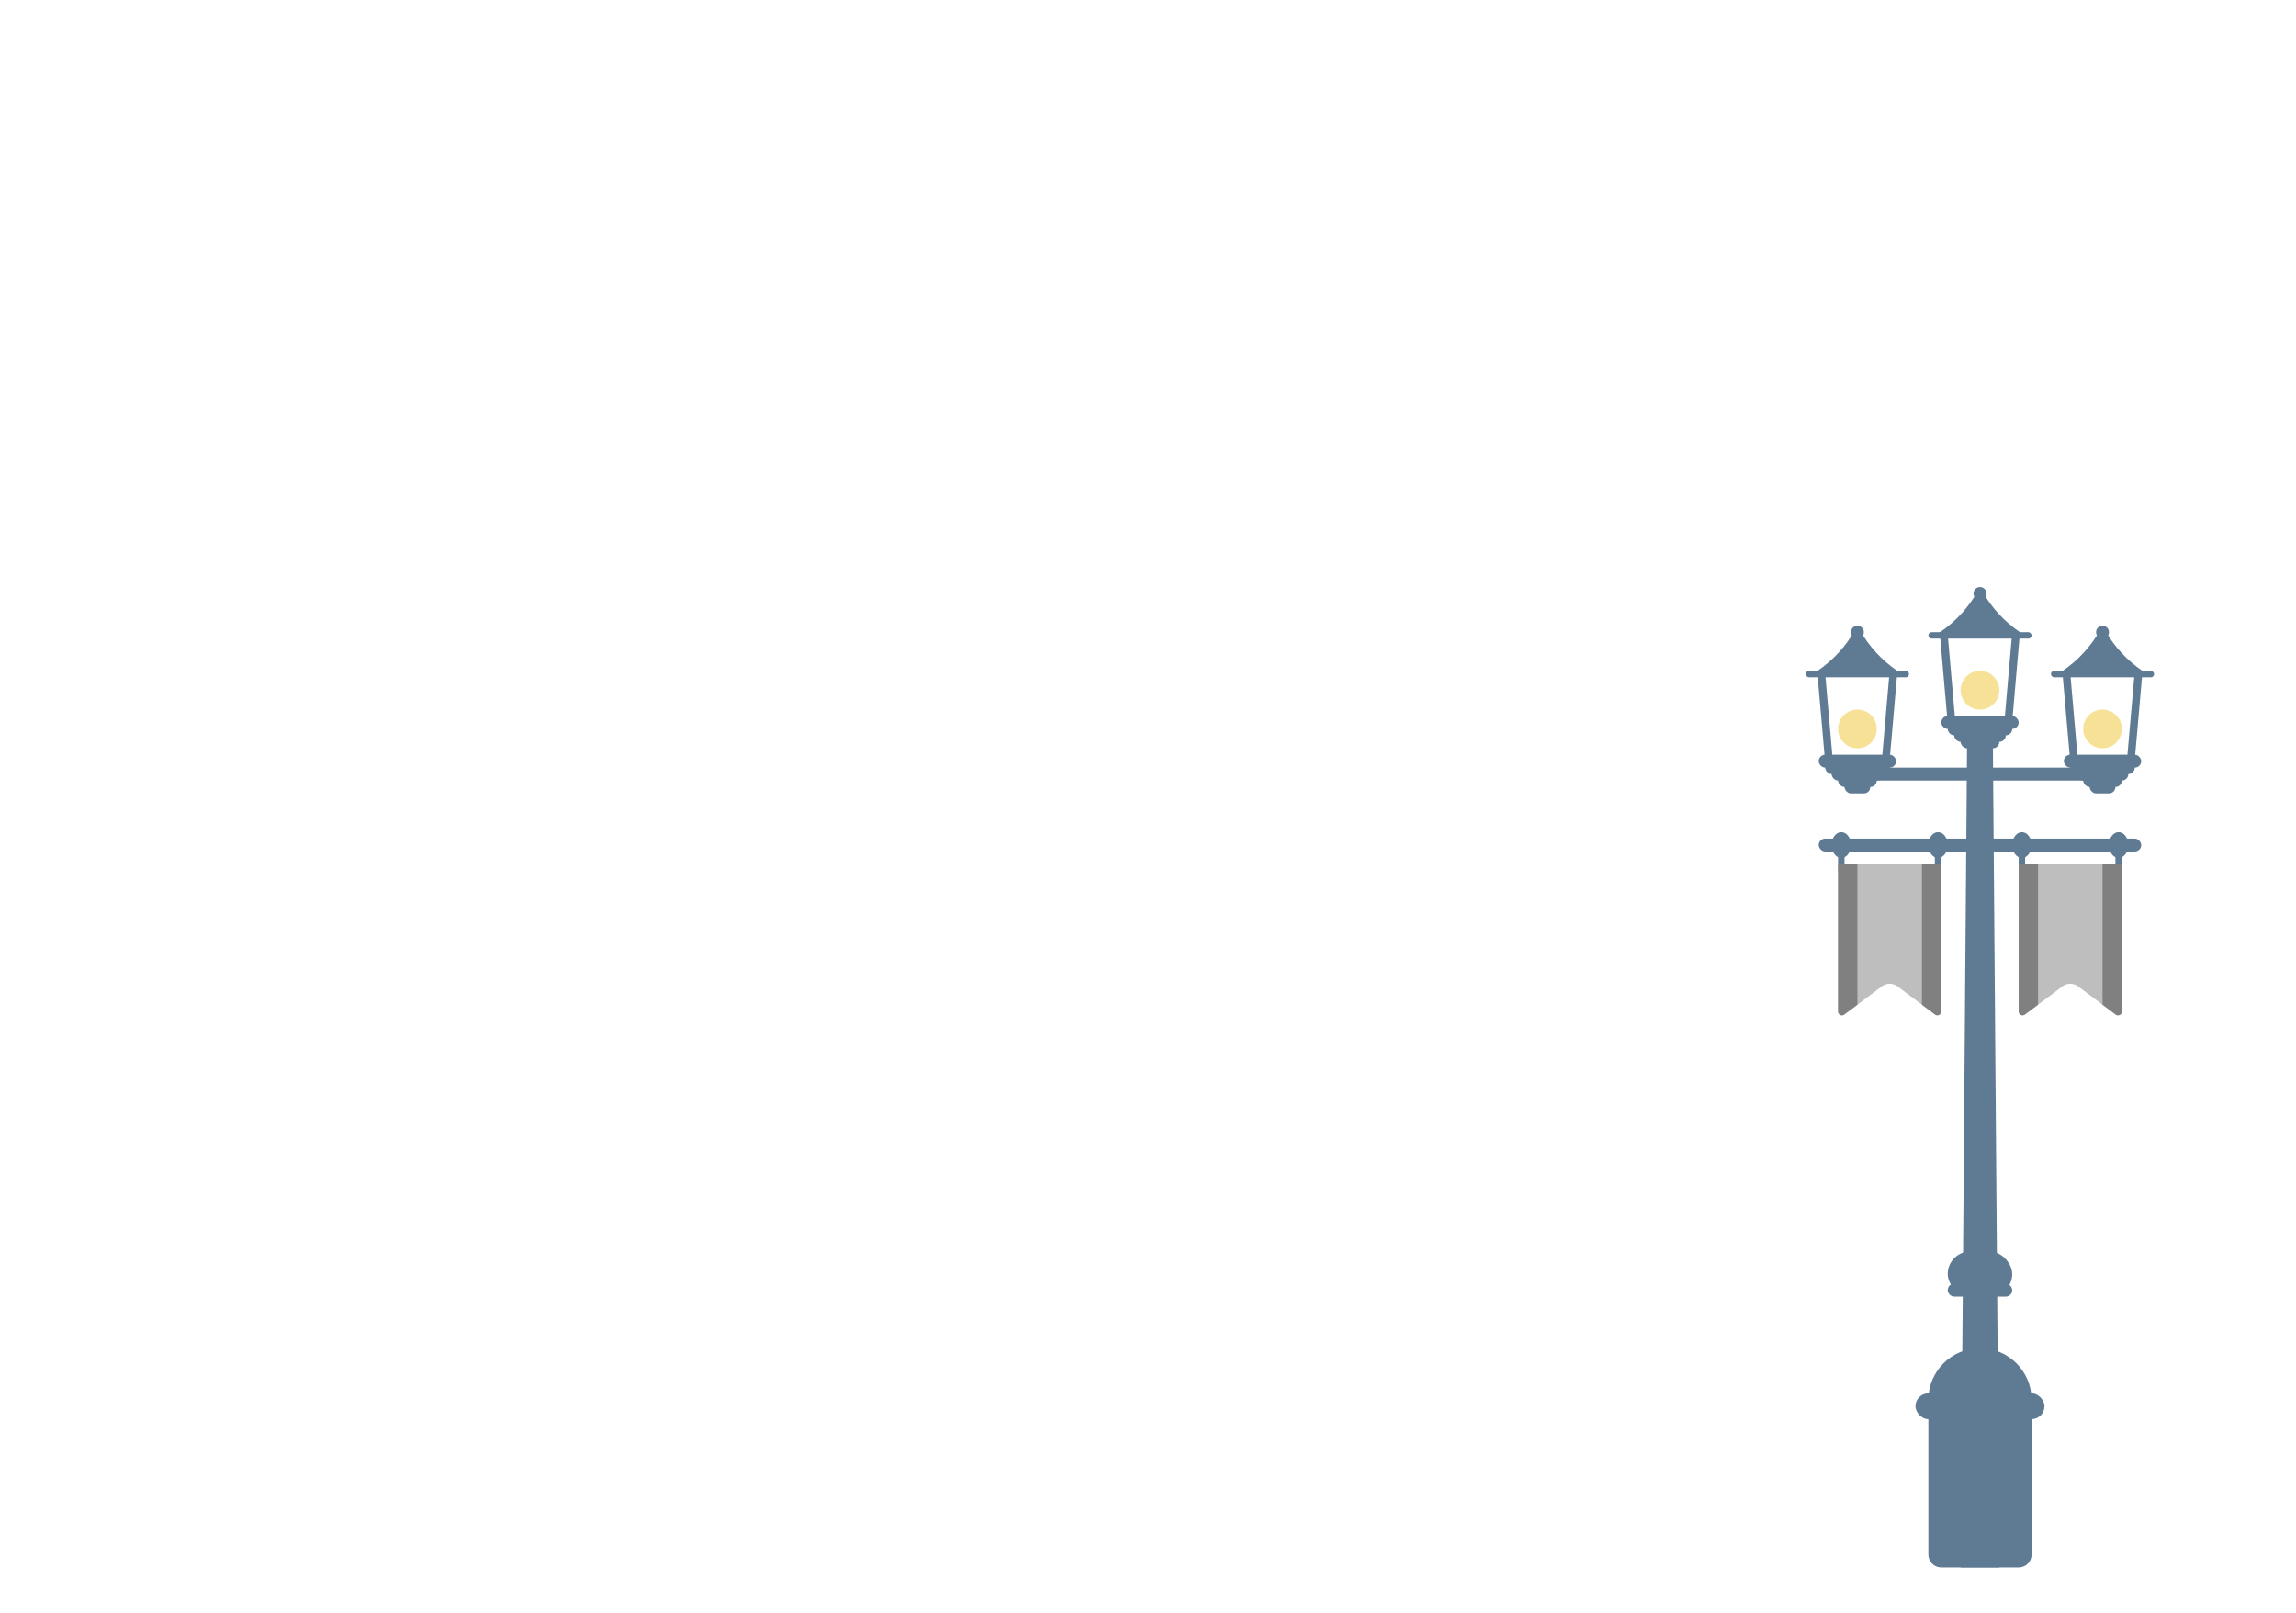 <svg width="356" height="250" viewBox="0 0 356 250" fill="none" xmlns="http://www.w3.org/2000/svg">
<path d="M305 115H309L310 243H304L305 115Z" fill="#5F7A93"/>
<path d="M299 217C299 212.582 302.582 209 307 209V209C311.418 209 315 212.582 315 217V241C315 242.105 314.105 243 313 243H301C299.895 243 299 242.105 299 241V217Z" fill="#5F7A93"/>
<rect x="302" y="194" width="10" height="7" rx="3.5" fill="#5F7A93"/>
<rect x="302" y="199" width="10" height="2" rx="1" fill="#5F7A93"/>
<rect x="297" y="216" width="20" height="4" rx="2" fill="#5F7A93"/>
<rect x="289" y="119" width="36" height="2" rx="1" fill="#5F7A93"/>
<g filter="url(#filter0_f_215_5102)">
<circle cx="326" cy="113" r="3" fill="#F7E197"/>
</g>
<rect x="320" y="117" width="12" height="2" rx="1" fill="#5F7A93"/>
<rect x="321" y="118" width="10" height="2" rx="1" fill="#5F7A93"/>
<rect x="322" y="119" width="8" height="2" rx="1" fill="#5F7A93"/>
<rect x="323" y="120" width="6" height="2" rx="1" fill="#5F7A93"/>
<rect x="324" y="121" width="4" height="2" rx="1" fill="#5F7A93"/>
<rect x="318" y="104" width="16" height="1" rx="0.5" fill="#5F7A93"/>
<rect x="321" y="118.161" width="14.11" height="1.2" transform="rotate(-95 321 118.161)" fill="#5F7A93"/>
<rect width="14.11" height="1.2" transform="matrix(-0.087 0.996 0.996 0.087 331 104)" fill="#5F7A93"/>
<circle cx="326" cy="98" r="1" fill="#5F7A93"/>
<path d="M325.672 97.59C325.815 97.333 326.185 97.333 326.328 97.59V97.59C327.756 100.161 329.768 102.359 332.203 104.009L332.928 104.5H319.072L319.797 104.009C322.232 102.359 324.244 100.161 325.672 97.59V97.59Z" fill="#5F7A93"/>
<g filter="url(#filter1_f_215_5102)">
<circle cx="288" cy="113" r="3" fill="#F7E197"/>
</g>
<rect x="282" y="117" width="12" height="2" rx="1" fill="#5F7A93"/>
<rect x="283" y="118" width="10" height="2" rx="1" fill="#5F7A93"/>
<rect x="284" y="119" width="8" height="2" rx="1" fill="#5F7A93"/>
<rect x="285" y="120" width="6" height="2" rx="1" fill="#5F7A93"/>
<rect x="286" y="121" width="4" height="2" rx="1" fill="#5F7A93"/>
<rect x="280" y="104" width="16" height="1" rx="0.5" fill="#5F7A93"/>
<rect x="283" y="118.161" width="14.11" height="1.2" transform="rotate(-95 283 118.161)" fill="#5F7A93"/>
<rect width="14.11" height="1.2" transform="matrix(-0.087 0.996 0.996 0.087 293 104)" fill="#5F7A93"/>
<circle cx="288" cy="98" r="1" fill="#5F7A93"/>
<path d="M287.672 97.59C287.815 97.333 288.185 97.333 288.328 97.59V97.59C289.756 100.161 291.768 102.359 294.203 104.009L294.928 104.5H281.072L281.797 104.009C284.232 102.359 286.244 100.161 287.672 97.59V97.59Z" fill="#5F7A93"/>
<g filter="url(#filter2_f_215_5102)">
<circle cx="307" cy="107" r="3" fill="#F7E197"/>
</g>
<rect x="301" y="111" width="12" height="2" rx="1" fill="#5F7A93"/>
<rect x="302" y="112" width="10" height="2" rx="1" fill="#5F7A93"/>
<rect x="303" y="113" width="8" height="2" rx="1" fill="#5F7A93"/>
<rect x="304" y="114" width="6" height="2" rx="1" fill="#5F7A93"/>
<rect x="305" y="115" width="4" height="2" rx="1" fill="#5F7A93"/>
<rect x="299" y="98" width="16" height="1" rx="0.5" fill="#5F7A93"/>
<rect x="302" y="112.161" width="14.11" height="1.2" transform="rotate(-95 302 112.161)" fill="#5F7A93"/>
<rect width="14.11" height="1.2" transform="matrix(-0.087 0.996 0.996 0.087 312 98)" fill="#5F7A93"/>
<circle cx="307" cy="92" r="1" fill="#5F7A93"/>
<path d="M306.672 91.59C306.815 91.333 307.185 91.333 307.328 91.59V91.59C308.756 94.161 310.768 96.359 313.203 98.009L313.928 98.5H300.072L300.797 98.009C303.232 96.359 305.244 94.161 306.672 91.59V91.59Z" fill="#5F7A93"/>
<rect x="285" y="132" width="1" height="3" fill="#5F7A93"/>
<rect x="313" y="132" width="1" height="3" fill="#5F7A93"/>
<rect x="300" y="132" width="1" height="3" fill="#5F7A93"/>
<rect x="328" y="132" width="1" height="3" fill="#5F7A93"/>
<rect x="282" y="130" width="50" height="2" rx="1" fill="#5F7A93"/>
<path d="M285 134H301V156.8C301 157.294 300.436 157.577 300.04 157.28L294.2 152.9C293.489 152.367 292.511 152.367 291.8 152.9L285.96 157.28C285.564 157.577 285 157.294 285 156.8V134Z" fill="#BEBEBE"/>
<path fill-rule="evenodd" clip-rule="evenodd" d="M288 134H285V156.8C285 157.294 285.564 157.577 285.96 157.28L288 155.75V134ZM301 156.8V134H298V155.75L300.04 157.28C300.436 157.577 301 157.294 301 156.8Z" fill="#808080"/>
<path d="M313 134H329V156.8C329 157.294 328.436 157.577 328.04 157.28L322.2 152.9C321.489 152.367 320.511 152.367 319.8 152.9L313.96 157.28C313.564 157.577 313 157.294 313 156.8V134Z" fill="#BEBEBE"/>
<path fill-rule="evenodd" clip-rule="evenodd" d="M316 134H313V156.8C313 157.294 313.564 157.577 313.96 157.28L316 155.75V134ZM329 156.8V134H326V155.75L328.04 157.28C328.436 157.577 329 157.294 329 156.8Z" fill="#808080"/>
<ellipse cx="328.5" cy="131" rx="1.5" ry="2" fill="#5F7A93"/>
<ellipse cx="285.5" cy="131" rx="1.5" ry="2" fill="#5F7A93"/>
<ellipse cx="300.5" cy="131" rx="1.5" ry="2" fill="#5F7A93"/>
<ellipse cx="313.5" cy="131" rx="1.5" ry="2" fill="#5F7A93"/>
<defs>
<filter id="filter0_f_215_5102" x="319" y="106" width="14" height="14" filterUnits="userSpaceOnUse" color-interpolation-filters="sRGB">
<feFlood flood-opacity="0" result="BackgroundImageFix"/>
<feBlend mode="normal" in="SourceGraphic" in2="BackgroundImageFix" result="shape"/>
<feGaussianBlur stdDeviation="2" result="effect1_foregroundBlur_215_5102"/>
</filter>
<filter id="filter1_f_215_5102" x="281" y="106" width="14" height="14" filterUnits="userSpaceOnUse" color-interpolation-filters="sRGB">
<feFlood flood-opacity="0" result="BackgroundImageFix"/>
<feBlend mode="normal" in="SourceGraphic" in2="BackgroundImageFix" result="shape"/>
<feGaussianBlur stdDeviation="2" result="effect1_foregroundBlur_215_5102"/>
</filter>
<filter id="filter2_f_215_5102" x="300" y="100" width="14" height="14" filterUnits="userSpaceOnUse" color-interpolation-filters="sRGB">
<feFlood flood-opacity="0" result="BackgroundImageFix"/>
<feBlend mode="normal" in="SourceGraphic" in2="BackgroundImageFix" result="shape"/>
<feGaussianBlur stdDeviation="2" result="effect1_foregroundBlur_215_5102"/>
</filter>
</defs>
</svg>
